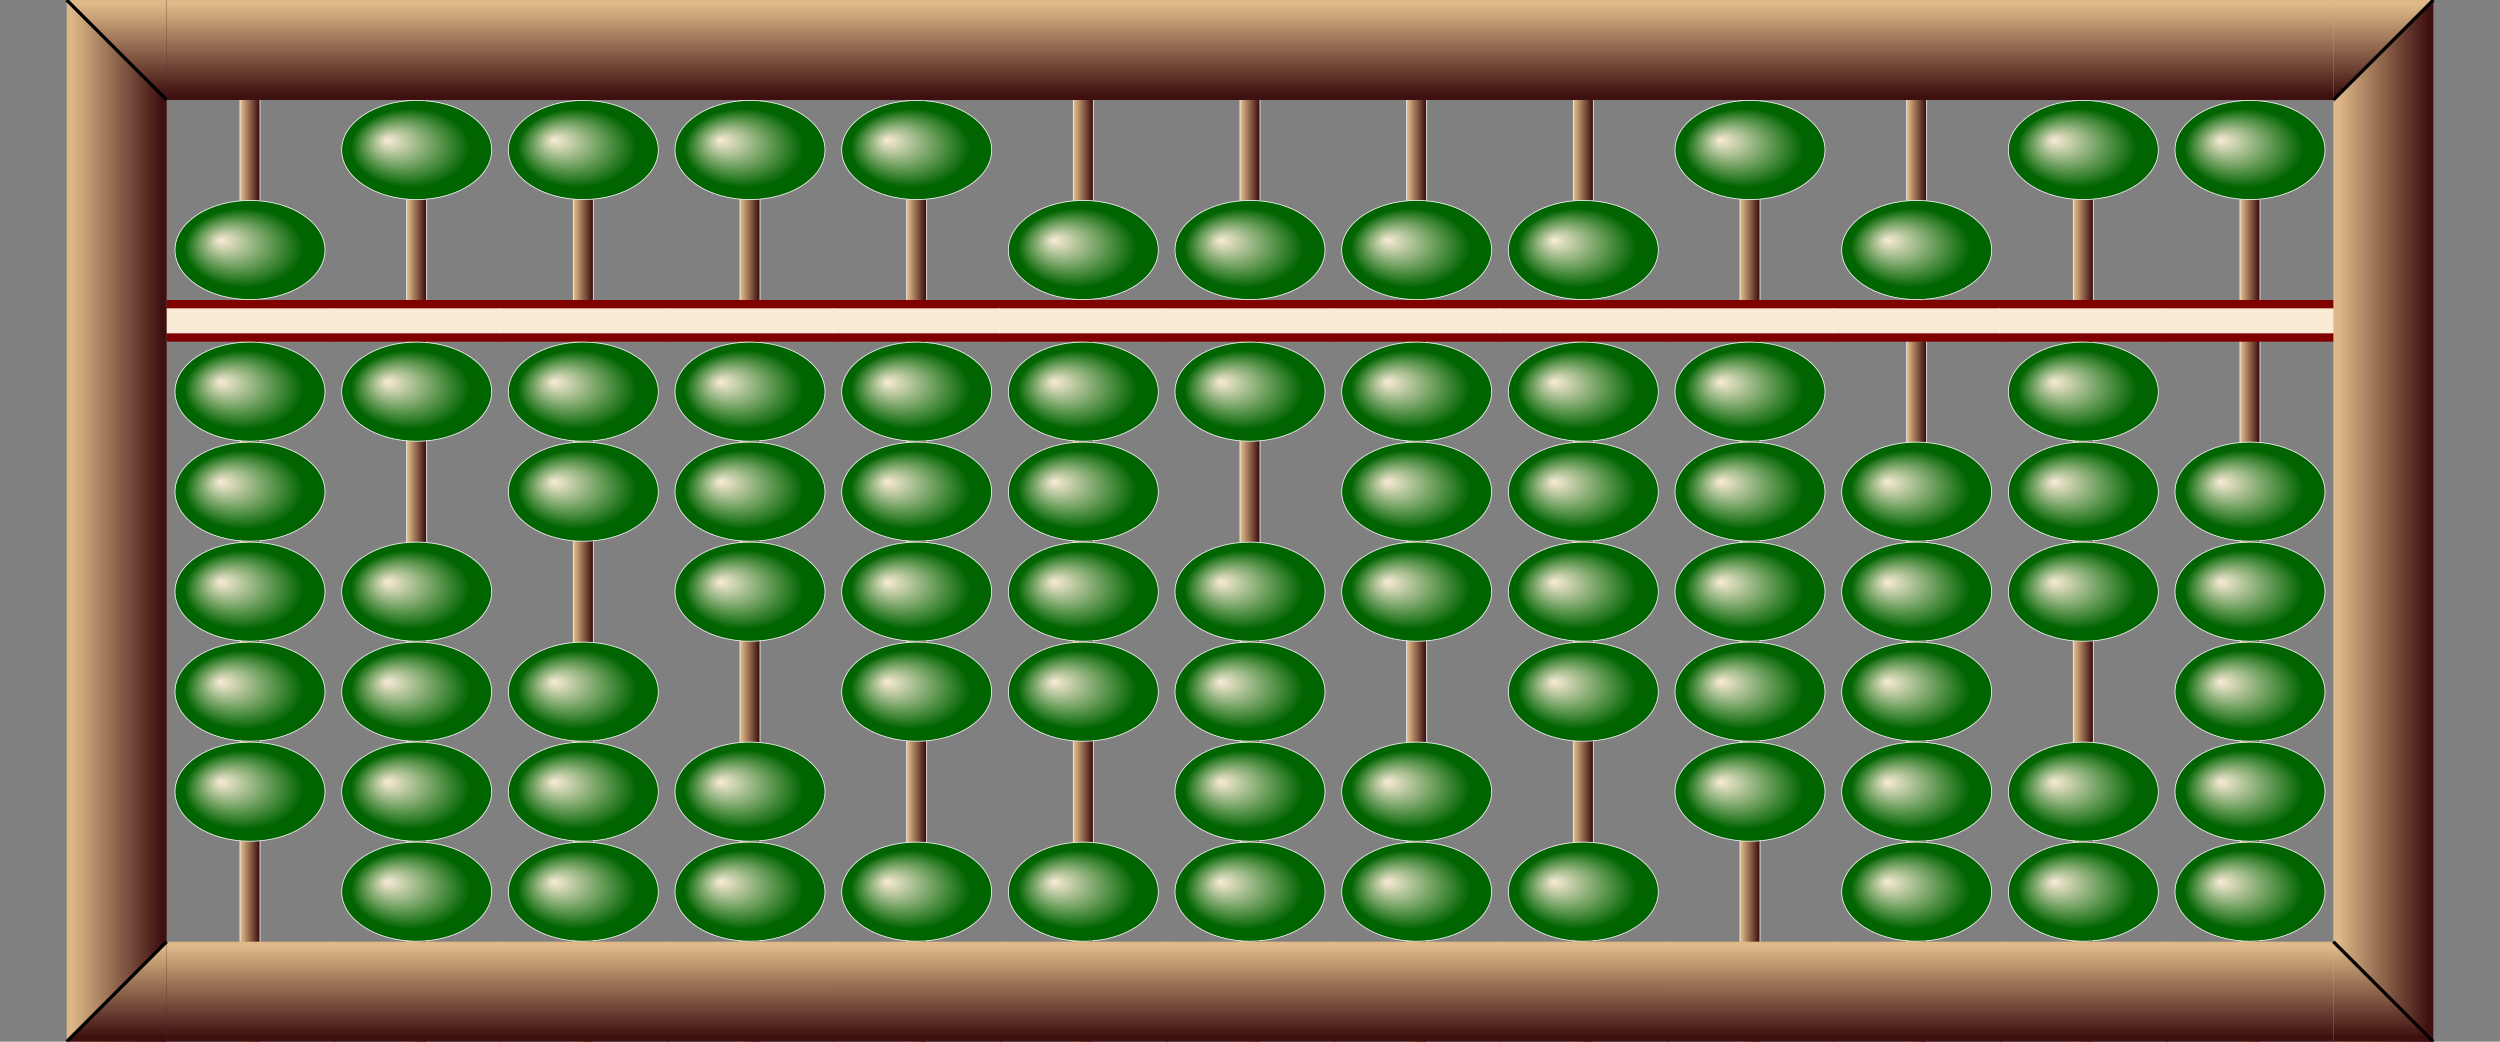 <svg  xmlns="http://www.w3.org/2000/svg"
x="0px" y="0px"
width="750.0px" height="312.5px"
viewBox="0 0 3000 1250">
<rect x="0" y="0" width="3000" height="1250" fill="#808080" stroke="none"/>
<defs>
<radialGradient id="grad1" cx="50%" cy="50%" r="50%" fx="30%" fy="40%">
    <stop offset="0%" stop-color="antiquewhite" />
    <stop offset="80%" stop-color="Darkgreen" />
</radialGradient>
<linearGradient id="rodgrad" >
    <stop offset="5%" stop-color="BurlyWood" />
    <stop offset="95%" stop-color="#3f1010" />
</linearGradient>
<linearGradient id="rodgrad2" gradientTransform="rotate(90)">
    <stop offset="5%" stop-color="BurlyWood" />
    <stop offset="95%" stop-color="#3f1010" />
</linearGradient>

<linearGradient id="jap1" >
    <stop offset="5%" stop-color="BurlyWood" />
    <stop offset="95%" stop-color="#3f0010" />
</linearGradient>
<linearGradient id="jap2">
    <stop offset="5%" stop-color="#250000" />
    <stop offset="95%" stop-color="Peru" />
</linearGradient>

<g id="bead">
	<polygon fill="url(#jap1)" stroke="#F2F2F2" points="80,0 5,60 195,60 119,0"/>
	<polygon fill="url(#jap2)" stroke="#F2F2F2" points="119,120 195,60 5,60 80,120"/>
</g>

<g id="bead2">
	<ellipse cx="100" cy="60" rx="90" ry="59.5" fill="url(#grad1)" stroke="#F2F2F2"/>
</g>


<g id="frame">
    <rect y="0" fill="url(#rodgrad2)" width="202" height="120"/> 
</g>

<g id="bar">
	<rect x="0" y="0" width="202" height="50" fill="Maroon" />
	<rect x="-1" y="10" fill="AntiqueWhite" width="202" height="30"/>
</g>

<g id="bardot">
    <use href="#bar"/>
	<circle cx="100" cy="25" r="12" stroke="black" stroke-width="3" fill="green" />
</g>

</defs>
<!-- Rod #1 -->
<rect x="288" y="0.5" fill="url(#rodgrad)" 
    stroke="#F2F2F2" width="24" height="1250"/>
<use href="#frame" x="200" y="0"/>
<use href="#frame" x="200" y="1130"/>
<use href="#bar" x="200" y="360"/>
<use href="#bead2" x="200" y="240"/>
<use href="#bead2" x="200" y="410"/>
<use href="#bead2" x="200" y="530"/>
<use href="#bead2" x="200" y="650"/>
<use href="#bead2" x="200" y="770"/>
<use href="#bead2" x="200" y="890"/>
<!-- Rod #2 -->
<rect x="488" y="0.5" fill="url(#rodgrad)" 
    stroke="#F2F2F2" width="24" height="1250"/>
<use href="#frame" x="400" y="0"/>
<use href="#frame" x="400" y="1130"/>
<use href="#bar" x="400" y="360"/>
<use href="#bead2" x="400" y="120"/>
<use href="#bead2" x="400" y="410"/>
<use href="#bead2" x="400" y="650"/>
<use href="#bead2" x="400" y="770"/>
<use href="#bead2" x="400" y="890"/>
<use href="#bead2" x="400" y="1010"/>
<!-- Rod #3 -->
<rect x="688" y="0.5" fill="url(#rodgrad)" 
    stroke="#F2F2F2" width="24" height="1250"/>
<use href="#frame" x="600" y="0"/>
<use href="#frame" x="600" y="1130"/>
<use href="#bar" x="600" y="360"/>
<use href="#bead2" x="600" y="120"/>
<use href="#bead2" x="600" y="410"/>
<use href="#bead2" x="600" y="530"/>
<use href="#bead2" x="600" y="770"/>
<use href="#bead2" x="600" y="890"/>
<use href="#bead2" x="600" y="1010"/>
<!-- Rod #4 -->
<rect x="888" y="0.5" fill="url(#rodgrad)" 
    stroke="#F2F2F2" width="24" height="1250"/>
<use href="#frame" x="800" y="0"/>
<use href="#frame" x="800" y="1130"/>
<use href="#bar" x="800" y="360"/>
<use href="#bead2" x="800" y="120"/>
<use href="#bead2" x="800" y="410"/>
<use href="#bead2" x="800" y="530"/>
<use href="#bead2" x="800" y="650"/>
<use href="#bead2" x="800" y="890"/>
<use href="#bead2" x="800" y="1010"/>
<!-- Rod #5 -->
<rect x="1088" y="0.5" fill="url(#rodgrad)" 
    stroke="#F2F2F2" width="24" height="1250"/>
<use href="#frame" x="1000" y="0"/>
<use href="#frame" x="1000" y="1130"/>
<use href="#bar" x="1000" y="360"/>
<use href="#bead2" x="1000" y="120"/>
<use href="#bead2" x="1000" y="410"/>
<use href="#bead2" x="1000" y="530"/>
<use href="#bead2" x="1000" y="650"/>
<use href="#bead2" x="1000" y="770"/>
<use href="#bead2" x="1000" y="1010"/>
<!-- Rod #6 -->
<rect x="1288" y="0.5" fill="url(#rodgrad)" 
    stroke="#F2F2F2" width="24" height="1250"/>
<use href="#frame" x="1200" y="0"/>
<use href="#frame" x="1200" y="1130"/>
<use href="#bar" x="1200" y="360"/>
<use href="#bead2" x="1200" y="240"/>
<use href="#bead2" x="1200" y="410"/>
<use href="#bead2" x="1200" y="530"/>
<use href="#bead2" x="1200" y="650"/>
<use href="#bead2" x="1200" y="770"/>
<use href="#bead2" x="1200" y="1010"/>
<!-- Rod #7 -->
<rect x="1488" y="0.5" fill="url(#rodgrad)" 
    stroke="#F2F2F2" width="24" height="1250"/>
<use href="#frame" x="1400" y="0"/>
<use href="#frame" x="1400" y="1130"/>
<use href="#bar" x="1400" y="360"/>
<use href="#bead2" x="1400" y="240"/>
<use href="#bead2" x="1400" y="410"/>
<use href="#bead2" x="1400" y="650"/>
<use href="#bead2" x="1400" y="770"/>
<use href="#bead2" x="1400" y="890"/>
<use href="#bead2" x="1400" y="1010"/>
<!-- Rod #8 -->
<rect x="1688" y="0.5" fill="url(#rodgrad)" 
    stroke="#F2F2F2" width="24" height="1250"/>
<use href="#frame" x="1600" y="0"/>
<use href="#frame" x="1600" y="1130"/>
<use href="#bar" x="1600" y="360"/>
<use href="#bead2" x="1600" y="240"/>
<use href="#bead2" x="1600" y="410"/>
<use href="#bead2" x="1600" y="530"/>
<use href="#bead2" x="1600" y="650"/>
<use href="#bead2" x="1600" y="890"/>
<use href="#bead2" x="1600" y="1010"/>
<!-- Rod #9 -->
<rect x="1888" y="0.5" fill="url(#rodgrad)" 
    stroke="#F2F2F2" width="24" height="1250"/>
<use href="#frame" x="1800" y="0"/>
<use href="#frame" x="1800" y="1130"/>
<use href="#bar" x="1800" y="360"/>
<use href="#bead2" x="1800" y="240"/>
<use href="#bead2" x="1800" y="410"/>
<use href="#bead2" x="1800" y="530"/>
<use href="#bead2" x="1800" y="650"/>
<use href="#bead2" x="1800" y="770"/>
<use href="#bead2" x="1800" y="1010"/>
<!-- Rod #10 -->
<rect x="2088" y="0.5" fill="url(#rodgrad)" 
    stroke="#F2F2F2" width="24" height="1250"/>
<use href="#frame" x="2000" y="0"/>
<use href="#frame" x="2000" y="1130"/>
<use href="#bar" x="2000" y="360"/>
<use href="#bead2" x="2000" y="120"/>
<use href="#bead2" x="2000" y="410"/>
<use href="#bead2" x="2000" y="530"/>
<use href="#bead2" x="2000" y="650"/>
<use href="#bead2" x="2000" y="770"/>
<use href="#bead2" x="2000" y="890"/>
<!-- Rod #11 -->
<rect x="2288" y="0.5" fill="url(#rodgrad)" 
    stroke="#F2F2F2" width="24" height="1250"/>
<use href="#frame" x="2200" y="0"/>
<use href="#frame" x="2200" y="1130"/>
<use href="#bar" x="2200" y="360"/>
<use href="#bead2" x="2200" y="240"/>
<use href="#bead2" x="2200" y="530"/>
<use href="#bead2" x="2200" y="650"/>
<use href="#bead2" x="2200" y="770"/>
<use href="#bead2" x="2200" y="890"/>
<use href="#bead2" x="2200" y="1010"/>
<!-- Rod #12 -->
<rect x="2488" y="0.5" fill="url(#rodgrad)" 
    stroke="#F2F2F2" width="24" height="1250"/>
<use href="#frame" x="2400" y="0"/>
<use href="#frame" x="2400" y="1130"/>
<use href="#bar" x="2400" y="360"/>
<use href="#bead2" x="2400" y="120"/>
<use href="#bead2" x="2400" y="410"/>
<use href="#bead2" x="2400" y="530"/>
<use href="#bead2" x="2400" y="650"/>
<use href="#bead2" x="2400" y="890"/>
<use href="#bead2" x="2400" y="1010"/>
<!-- Rod #13 -->
<rect x="2688" y="0.5" fill="url(#rodgrad)" 
    stroke="#F2F2F2" width="24" height="1250"/>
<use href="#frame" x="2600" y="0"/>
<use href="#frame" x="2600" y="1130"/>
<use href="#bar" x="2600" y="360"/>
<use href="#bead2" x="2600" y="120"/>
<use href="#bead2" x="2600" y="530"/>
<use href="#bead2" x="2600" y="650"/>
<use href="#bead2" x="2600" y="770"/>
<use href="#bead2" x="2600" y="890"/>
<use href="#bead2" x="2600" y="1010"/>
<rect x="80" y="0" fill="url(#rodgrad)" 
    width="120" height="1250"/>
<polygon fill="url(#rodgrad2)" points="80,0 200,120 200,0"/>
<line x1="80" y1="0" x2="200" y2="120" 
    stroke="black" stroke-width="4"/>
<polygon fill="url(#rodgrad2)" points="80,1250 
    200,1130 200,1250"/>
<line x1="80" y1="1250" x2="200" y2="1130" 
    stroke="black" stroke-width="4"/>
<rect x="2800" y="0" fill="url(#rodgrad)" 
    width="120" height="1250"/>
<polygon fill="url(#rodgrad2)" points="2800,120 
    2920,0 2800,0"/>
<line x1="2800" y1="120" x2="2920" y2="0" 
    stroke="black" stroke-width="4"/>
<polygon fill="url(#rodgrad2)" points="2800,
    1130 2920,1250 2800,1250"/>
<line x1="2800" y1="1130" 
    x2="2920" y2="1250" stroke="black" stroke-width="4"/>
</svg>
